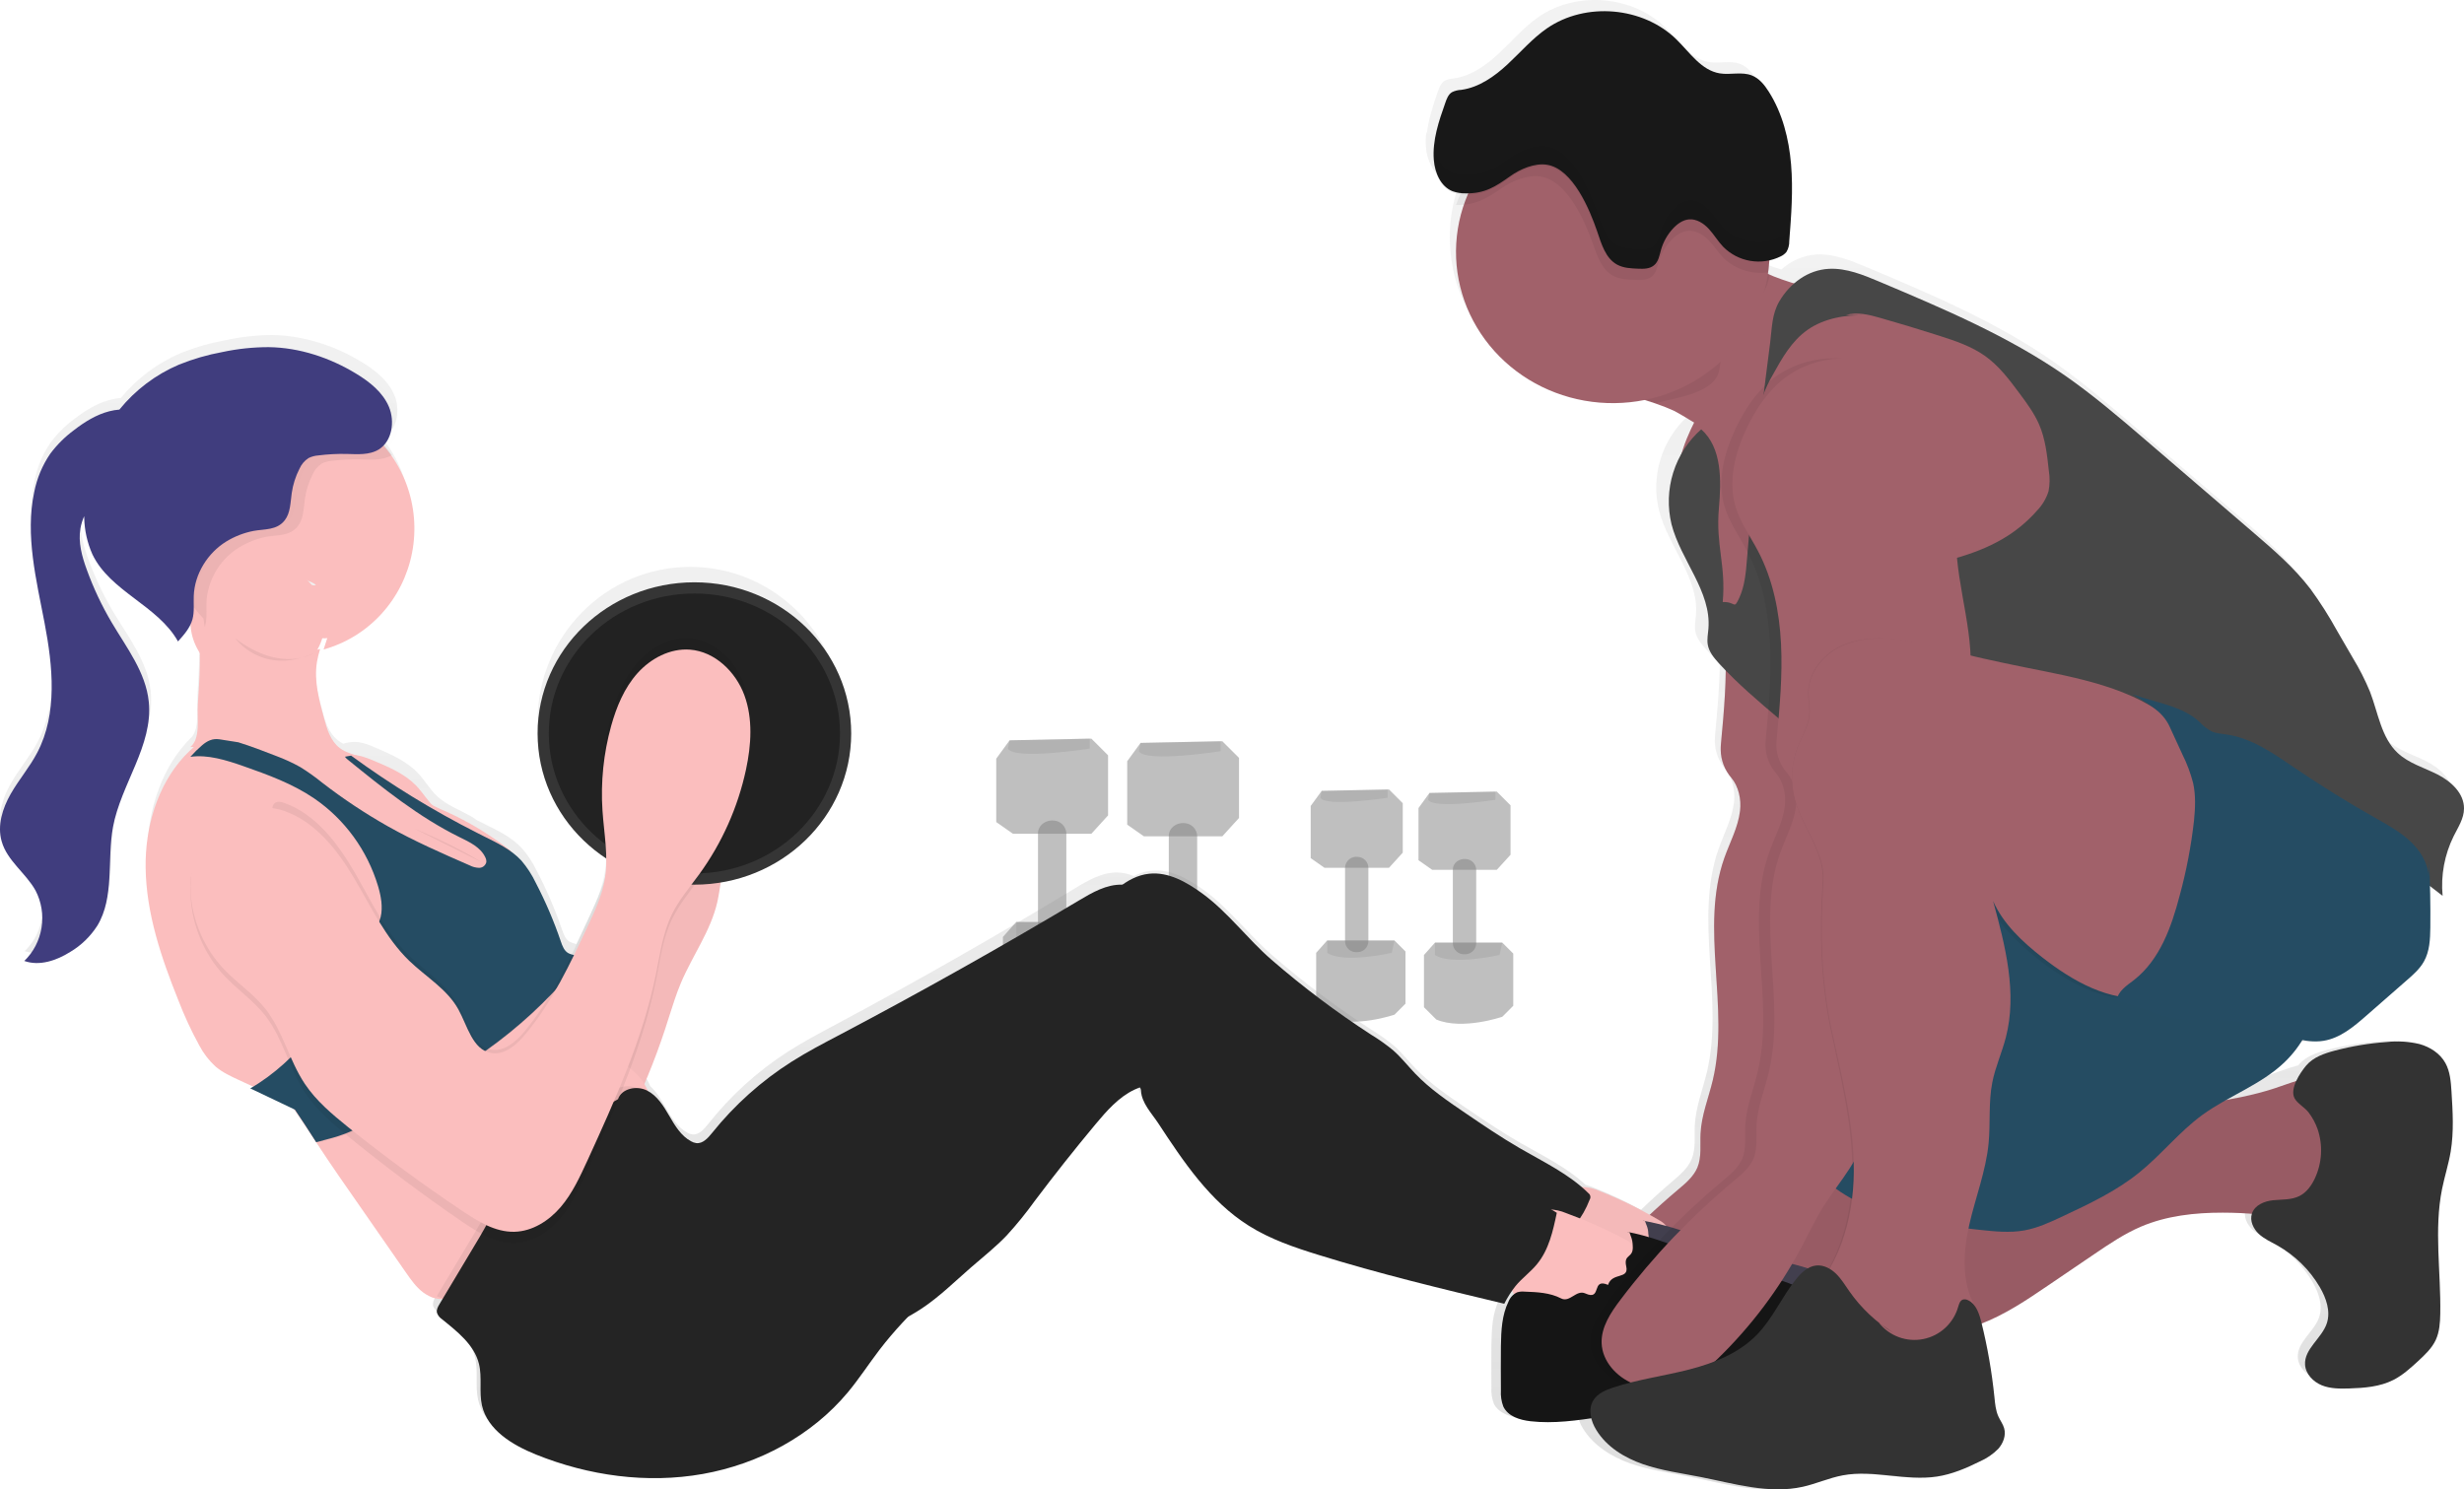 <svg width="220" height="133" viewBox="0 0 220 133" fill="none" xmlns="http://www.w3.org/2000/svg">
<g opacity="0.5">
<path opacity="0.5" d="M97.444 65.962L90.144 66.112L88.951 67.75V73.41L90.441 74.453H97.444L98.934 72.815V67.452L97.444 65.962Z" fill="black"/>
<path opacity="0.2" d="M97.292 66.856C97.292 66.856 90.588 67.898 89.992 66.856L90.143 66.112L97.292 65.955V66.856Z" fill="black"/>
<path opacity="0.5" d="M98.04 82.346L99.231 83.539V89.209L98.04 90.383C98.04 90.383 93.72 91.872 90.889 90.679L89.547 89.34V83.669L90.74 82.328L98.04 82.346Z" fill="black"/>
<path opacity="0.2" d="M97.741 83.687C97.741 83.687 92.527 84.878 90.74 83.687V82.346H98.04L97.741 83.687Z" fill="black"/>
<path opacity="0.5" d="M95.209 74.414V82.47C95.192 82.789 95.049 83.089 94.812 83.303C94.575 83.517 94.262 83.629 93.943 83.613C93.624 83.629 93.312 83.517 93.074 83.303C92.837 83.089 92.695 82.789 92.678 82.47V74.414C92.678 73.729 93.332 73.199 94.091 73.277C94.385 73.295 94.662 73.421 94.868 73.631C95.074 73.841 95.195 74.12 95.209 74.414Z" fill="black"/>
<path opacity="0.5" d="M109.136 66.193L101.836 66.342L100.643 67.98V73.639L102.133 74.682H109.136L110.626 73.044V67.681L109.136 66.193Z" fill="black"/>
<path opacity="0.2" d="M108.985 67.085C108.985 67.085 102.281 68.128 101.686 67.085L101.834 66.342L108.985 66.193V67.085Z" fill="black"/>
<path opacity="0.5" d="M109.726 82.574L110.917 83.767V89.438L109.726 90.618C109.726 90.618 105.404 92.108 102.574 90.915L101.232 89.575V83.916L102.426 82.574H109.726Z" fill="black"/>
<path opacity="0.2" d="M109.433 83.916C109.433 83.916 104.218 85.106 102.432 83.916V82.574H109.727L109.433 83.916Z" fill="black"/>
<path opacity="0.5" d="M106.89 74.642V82.699C106.873 83.018 106.73 83.317 106.493 83.531C106.256 83.745 105.944 83.857 105.625 83.842C105.306 83.857 104.993 83.746 104.755 83.532C104.518 83.317 104.375 83.018 104.357 82.699V74.642C104.357 73.957 105.012 73.427 105.773 73.506C106.067 73.524 106.344 73.65 106.55 73.86C106.756 74.07 106.877 74.348 106.89 74.642Z" fill="black"/>
<path opacity="0.5" d="M124.02 70.501L118.009 70.625L117.027 71.973V76.632L118.253 77.491H124.02L125.246 76.141V71.727L124.02 70.501Z" fill="black"/>
<path opacity="0.2" d="M123.895 71.238C123.895 71.238 118.378 72.095 117.887 71.238L118.009 70.625L123.899 70.501L123.895 71.238Z" fill="black"/>
<path opacity="0.5" d="M124.508 83.987L125.49 84.969V89.627L124.508 90.609C124.508 90.609 120.952 91.835 118.618 90.853L117.514 89.75V85.091L118.495 83.987H124.508Z" fill="black"/>
<path opacity="0.2" d="M124.264 85.091C124.264 85.091 119.97 86.072 118.5 85.091V83.987H124.508L124.264 85.091Z" fill="black"/>
<path opacity="0.5" d="M122.177 77.458V84.09C122.163 84.353 122.045 84.599 121.85 84.776C121.655 84.952 121.397 85.043 121.134 85.03C120.872 85.043 120.615 84.952 120.42 84.775C120.224 84.599 120.107 84.353 120.094 84.09V77.458C120.102 77.317 120.14 77.18 120.204 77.055C120.269 76.931 120.358 76.821 120.468 76.732C120.577 76.644 120.704 76.58 120.84 76.544C120.976 76.508 121.118 76.5 121.257 76.522C121.498 76.537 121.726 76.641 121.896 76.813C122.066 76.986 122.166 77.216 122.177 77.458Z" fill="black"/>
<path opacity="0.5" d="M133.642 70.689L127.632 70.812L126.652 72.159V76.82L127.878 77.677H133.642L134.869 76.33V71.915L133.642 70.689Z" fill="black"/>
<path opacity="0.2" d="M133.52 71.424C133.52 71.424 128.001 72.284 127.51 71.424L127.632 70.812L133.522 70.689L133.52 71.424Z" fill="black"/>
<path opacity="0.5" d="M134.133 84.178L135.112 85.157V89.816L134.133 90.797C134.133 90.797 130.575 92.023 128.242 91.044L127.141 89.947V85.281L128.122 84.178H134.133Z" fill="black"/>
<path opacity="0.2" d="M133.887 85.281C133.887 85.281 129.596 86.261 128.123 85.281V84.178H134.134L133.887 85.281Z" fill="black"/>
<path opacity="0.5" d="M131.804 77.645V84.275C131.79 84.538 131.673 84.785 131.477 84.961C131.282 85.137 131.024 85.228 130.762 85.216C130.499 85.228 130.241 85.137 130.046 84.961C129.851 84.785 129.733 84.538 129.719 84.275V77.645C129.719 77.082 130.264 76.646 130.884 76.712C131.125 76.726 131.353 76.829 131.523 77.002C131.693 77.174 131.794 77.403 131.804 77.645Z" fill="black"/>
</g>
<path d="M217.483 94.847C217.013 94 216.134 93.442 215.21 93.185C214.274 92.961 213.307 92.901 212.35 93.007C210.805 93.116 209.274 93.368 207.775 93.758C206.846 94.002 205.882 94.329 205.255 95.064C205.238 95.086 205.218 95.112 205.198 95.134C204.239 95.385 203.286 95.77 202.357 96.083C201.424 96.391 200.476 96.648 199.515 96.852C200.772 96.14 201.996 95.387 203.032 94.381C203.522 93.907 203.961 93.385 204.344 92.822C205.054 93.024 205.799 93.074 206.529 92.968C208.009 92.715 209.205 91.661 210.318 90.634L213.896 87.355C214.466 86.832 215.046 86.296 215.426 85.613C215.94 84.661 215.985 83.529 215.999 82.442C216.016 80.949 215.999 79.455 215.955 77.964L217.087 78.835C216.915 76.995 217.259 75.144 218.08 73.487C218.473 72.697 218.989 71.911 219 71.025C219.017 69.657 217.837 68.582 216.628 67.976C215.419 67.371 214.06 66.984 213.07 66.054C211.596 64.671 211.321 62.466 210.593 60.571C210.161 59.534 209.65 58.532 209.063 57.573L207.646 55.113C206.934 53.816 206.14 52.566 205.268 51.37C203.795 49.434 201.939 47.838 200.096 46.26L190.514 38.036C188.183 36.035 185.844 34.032 183.324 32.281C178.211 28.73 172.443 26.292 166.712 23.877C165.269 23.267 163.767 22.649 162.206 22.723C161.031 22.799 159.917 23.274 159.05 24.069C158.229 23.82 157.425 23.516 156.646 23.158L156.584 23.13C156.602 23.002 156.622 22.875 156.635 22.747C156.654 22.577 156.665 22.407 156.678 22.235C157.11 22.169 157.528 22.033 157.916 21.832C158.112 21.74 158.286 21.605 158.425 21.438C158.601 21.148 158.691 20.813 158.685 20.474C158.86 18.198 159.035 15.901 158.847 13.637C158.659 11.373 158.088 9.08 156.879 7.155C156.506 6.559 156.038 5.977 155.389 5.718C154.514 5.37 153.502 5.694 152.569 5.537C150.954 5.265 149.946 3.691 148.776 2.531C145.819 -0.407 140.761 -0.849 137.347 1.529C136.052 2.433 135.016 3.658 133.862 4.738C132.708 5.818 131.355 6.796 129.797 7.007C129.509 7.019 129.228 7.093 128.972 7.225C128.653 7.425 128.509 7.811 128.387 8.168C127.949 9.4 127.53 10.665 127.396 11.954C127.381 11.876 127.368 11.797 127.355 11.719C127.295 12.196 127.283 12.678 127.318 13.158C127.361 13.77 127.539 14.364 127.838 14.9C128.087 15.409 128.511 15.813 129.034 16.036C129.403 16.167 129.794 16.229 130.186 16.221H130.358C130.295 16.389 130.234 16.557 130.177 16.727C129.69 18.166 129.443 19.674 129.445 21.192C129.445 28.813 135.55 34.988 143.087 34.988C143.994 34.983 144.898 34.889 145.786 34.705C146.081 34.798 146.376 34.894 146.661 34.996C147.242 35.188 147.813 35.412 148.37 35.667C148.606 35.778 149.561 36.333 150.715 37.05L150.637 37.213C149.511 38.261 148.685 39.588 148.243 41.058C147.802 42.528 147.761 44.089 148.125 45.581C148.96 48.818 151.699 51.594 151.424 54.928C151.384 55.402 151.284 55.884 151.365 56.354C151.476 57.007 151.92 57.538 152.363 58.022C152.748 58.444 153.148 58.853 153.555 59.254C153.522 61.381 153.336 63.506 153.135 65.627C153.118 65.812 153.113 65.999 153.111 66.189C153.123 67.106 153.457 67.989 154.055 68.686C154.689 69.455 154.943 70.607 154.823 71.634C154.65 73.106 153.922 74.441 153.435 75.837C151.236 82.114 153.937 89.192 152.416 95.674C152.042 97.27 151.413 98.823 151.323 100.464C151.273 101.49 151.434 102.565 151.039 103.512C150.696 104.335 149.981 104.93 149.305 105.507C148.351 106.321 147.421 107.163 146.516 108.033C145.149 107.288 143.737 106.626 142.289 106.051C142.053 105.956 141.812 105.874 141.567 105.803C139.858 104.209 137.703 103.19 135.679 102.019C134 101.05 132.4 99.961 130.791 98.873C129.261 97.827 127.698 96.774 126.404 95.43C125.748 94.751 125.165 94.002 124.459 93.381C123.838 92.867 123.181 92.398 122.491 91.979C119.39 89.978 116.433 87.763 113.643 85.349C111.516 83.512 109.776 81.145 107.503 79.497C106.11 78.486 104.491 77.565 102.786 77.755C102.243 77.818 101.716 77.98 101.232 78.232C100.78 78.041 100.297 77.933 99.806 77.914C98.421 77.87 97.148 78.619 95.959 79.34C88.964 83.574 81.86 87.62 74.647 91.476C73.191 92.256 71.727 93.029 70.336 93.921C67.624 95.669 65.22 97.852 63.224 100.381C62.856 100.845 62.393 101.372 61.809 101.302C61.65 101.278 61.496 101.223 61.357 101.141C60.458 100.656 59.908 99.717 59.389 98.827C59.014 98.174 58.607 97.492 58.056 96.996C57.938 96.687 57.781 96.394 57.588 96.125C58.364 94.218 59.033 92.264 59.654 90.298C59.977 89.266 60.29 88.228 60.703 87.226C61.722 84.748 63.346 82.504 63.921 79.882C64.059 79.248 64.139 78.597 64.246 77.957C70.531 76.725 75.274 71.133 75.274 64.419C75.274 56.798 69.167 50.623 61.632 50.623C54.097 50.623 47.992 56.798 47.992 64.419C47.986 66.738 48.565 69.022 49.676 71.06C50.788 73.099 52.396 74.826 54.353 76.083C54.353 76.109 54.353 76.135 54.353 76.159C54.34 76.597 54.297 77.033 54.224 77.465C53.973 78.924 53.35 80.296 52.723 81.626C52.307 82.516 51.892 83.411 51.461 84.3C51.255 84.258 51.054 84.191 50.865 84.099C50.495 83.895 50.334 83.446 50.194 83.05C49.575 81.234 48.817 79.468 47.927 77.768C47.58 77.045 47.139 76.371 46.615 75.763C45.693 74.757 44.429 74.16 43.208 73.557C42.989 73.452 42.786 73.339 42.576 73.239C42.394 73.105 42.205 72.982 42.008 72.871C40.991 72.298 39.863 71.887 39.015 71.086C38.379 70.485 37.942 69.703 37.347 69.065C36.357 68.005 34.991 67.399 33.664 66.822C32.973 66.522 32.248 66.215 31.493 66.256C31.387 66.261 31.281 66.273 31.177 66.291C30.995 66.322 30.816 66.363 30.639 66.413C30.467 66.322 30.304 66.214 30.154 66.091C29.343 65.468 29.028 64.399 28.763 63.404C28.326 61.74 27.865 60.018 28.136 58.316C28.183 58.022 28.247 57.731 28.328 57.445C28.396 57.334 28.462 57.227 28.521 57.107C30.261 56.586 31.851 55.658 33.158 54.401C34.466 53.144 35.453 51.594 36.037 49.88C36.621 48.166 36.785 46.337 36.516 44.547C36.247 42.757 35.553 41.057 34.49 39.589C34.379 39.436 34.272 39.288 34.147 39.14L34.278 39.068C35.487 38.332 35.762 36.573 35.203 35.262C34.643 33.951 33.454 33.026 32.25 32.299C32.075 32.192 31.898 32.092 31.719 31.992L31.566 31.909C31.43 31.835 31.297 31.763 31.161 31.691L31.002 31.611C30.842 31.53 30.683 31.454 30.523 31.38L30.451 31.345C30.252 31.256 30.053 31.169 29.852 31.086C29.657 31.006 29.463 30.931 29.266 30.868L29.185 30.838C28.999 30.77 28.811 30.707 28.623 30.646L28.582 30.633C27.207 30.188 25.774 29.947 24.328 29.919C22.913 29.927 21.503 30.083 20.12 30.383C18.774 30.626 17.456 31.003 16.186 31.509C14.086 32.395 12.235 33.777 10.793 35.536C10.489 35.559 10.188 35.609 9.893 35.685C8.71 35.983 7.646 36.64 6.673 37.385C5.858 37.982 5.136 38.695 4.531 39.501C3.817 40.535 3.326 41.704 3.086 42.935C2.257 46.795 3.276 50.773 4.026 54.653C4.775 58.533 5.208 62.762 3.37 66.243C2.677 67.55 1.693 68.684 0.966 69.966C0.238 71.249 -0.267 72.797 0.152 74.219C0.662 75.945 2.338 77.032 3.213 78.6C4.236 80.426 3.954 82.88 2.616 84.478C2.557 84.548 2.498 84.618 2.434 84.696C2.371 84.774 2.281 84.857 2.198 84.931C3.578 85.415 5.114 84.894 6.351 84.119C7.341 83.537 8.18 82.732 8.802 81.77C10.365 79.213 9.663 75.908 10.214 72.954C10.938 69.085 13.858 65.634 13.456 61.717C13.184 59.089 11.462 56.892 10.109 54.632C9.21 53.115 8.456 51.517 7.858 49.859C7.834 49.789 7.809 49.717 7.783 49.641C7.388 48.52 7.084 47.331 7.287 46.157C7.356 45.777 7.471 45.407 7.628 45.054C7.628 45.095 7.628 45.139 7.628 45.18C7.655 46.315 7.908 47.433 8.373 48.47C9.74 51.3 13.027 52.607 15.115 54.902C15.202 54.997 15.285 55.095 15.368 55.196C15.392 55.222 15.414 55.25 15.436 55.278L15.613 55.496L15.687 55.598C15.742 55.675 15.797 55.751 15.847 55.829L15.915 55.927C15.985 56.038 16.055 56.145 16.12 56.265C16.651 55.679 17.2 55.063 17.414 54.305C17.434 54.24 17.447 54.172 17.46 54.105C17.478 54.122 17.493 54.142 17.51 54.161C17.552 54.394 17.585 54.627 17.615 54.862C17.615 55.198 17.651 55.533 17.722 55.862C17.889 57.952 17.755 60.099 17.615 62.196C17.541 63.317 17.834 64.983 17.117 65.819L17.095 65.843C17.053 65.891 17.007 65.936 16.957 65.978C16.835 66.104 16.71 66.228 16.595 66.359C14.19 69.058 13.097 72.891 13.154 76.562C13.211 80.74 14.551 84.787 16.07 88.674C16.601 90.093 17.226 91.475 17.941 92.811C18.31 93.532 18.799 94.186 19.386 94.746C20 95.289 20.748 95.646 21.484 95.994C21.668 96.081 21.854 96.166 22.037 96.255L22.507 96.473L26.086 98.167C26.741 99.127 27.375 100.114 28.016 101.102C28.108 101.241 28.197 101.385 28.291 101.525C28.991 102.613 29.694 103.702 30.411 104.76L36.442 113.657C36.879 114.31 37.336 114.963 37.95 115.446C38.125 115.583 38.314 115.701 38.514 115.797C38.616 115.846 38.72 115.889 38.827 115.925C38.695 116.123 38.638 116.362 38.667 116.598C38.748 116.829 38.901 117.029 39.105 117.166C40.469 118.29 41.983 119.474 42.412 121.201C42.716 122.431 42.412 123.748 42.685 124.985C43.186 127.215 45.4 128.567 47.494 129.425C52.187 131.345 57.4 132.083 62.386 131.191C67.372 130.298 72.109 127.722 75.338 123.788C76.33 122.573 77.176 121.247 78.118 119.993C78.774 119.109 79.495 118.266 80.241 117.454C81.045 117.087 81.82 116.661 82.56 116.178C84.136 115.135 85.493 113.796 86.931 112.555C88.005 111.623 89.128 110.743 90.114 109.724C90.999 108.758 91.826 107.74 92.591 106.676C94.34 104.368 96.146 102.106 98.01 99.889C99.006 98.703 100.062 97.494 101.454 96.841L101.518 96.815C101.684 97.79 102.46 98.618 103.004 99.46C105.256 102.944 107.612 106.53 111.092 108.751C112.998 109.966 115.153 110.711 117.304 111.39C122.769 113.11 128.321 114.46 133.878 115.812C134.061 115.464 134.24 115.142 134.441 114.828C134.528 114.919 134.608 115.015 134.682 115.115C134.706 115.15 134.726 115.187 134.75 115.222C134.71 115.23 134.67 115.241 134.632 115.255C134.275 115.42 133.994 115.714 133.847 116.078C133.248 117.273 133.191 118.66 133.163 119.997C133.143 121.303 133.163 122.61 133.163 123.916C133.131 124.404 133.205 124.893 133.381 125.349C133.805 126.22 134.883 126.544 135.847 126.655C137.521 126.84 139.209 126.683 140.875 126.459C140.971 126.851 141.128 127.225 141.34 127.567C142.276 129.092 143.891 130.098 145.572 130.688C147.253 131.278 149.034 131.513 150.781 131.859C153.883 132.473 157.057 133.455 160.141 132.763C161.371 132.486 162.545 131.95 163.776 131.715C166.594 131.184 169.514 132.26 172.351 131.828C173.722 131.611 175.018 131.066 176.259 130.442C176.885 130.168 177.453 129.778 177.932 129.292C178.386 128.782 178.66 128.06 178.472 127.4C178.364 127.021 178.12 126.699 177.956 126.342C177.736 125.77 177.611 125.167 177.586 124.556C177.358 122.244 176.965 119.95 176.41 117.693C176.395 117.63 176.377 117.565 176.36 117.5C178.504 116.653 180.426 115.322 182.323 113.998L186.404 111.155C187.716 110.234 189.06 109.308 190.533 108.664C192.793 107.675 195.296 107.392 197.76 107.395C198.767 107.395 199.777 107.445 200.781 107.536C200.653 107.675 200.556 107.84 200.499 108.019C200.297 108.642 200.617 109.326 201.091 109.781C201.565 110.236 202.184 110.493 202.741 110.809C204.281 111.672 205.564 112.928 206.457 114.447C207.017 115.403 207.423 116.563 207.069 117.615C206.632 118.934 205.074 119.845 205.163 121.234C205.216 122.052 205.878 122.729 206.632 123.032C207.386 123.335 208.223 123.33 209.037 123.306C210.368 123.265 211.738 123.163 212.93 122.56C213.732 122.152 214.412 121.538 215.078 120.931C215.686 120.376 216.307 119.799 216.652 119.05C216.976 118.344 217.026 117.545 217.041 116.77C217.107 113.121 216.475 109.422 217.203 105.847C217.422 104.758 217.771 103.693 217.957 102.596C218.25 100.854 218.139 99.095 218.027 97.344C217.972 96.482 217.907 95.594 217.483 94.847Z" fill="url(#paint0_linear_121_2)"/>
<path opacity="0.06" d="M171 44.038C170.137 44.62 169.836 45.745 169.726 46.782C169.258 51.192 171.077 55.558 170.956 59.99C170.859 63.517 169.546 66.88 168.25 70.161C166.04 75.757 164.889 81.835 164.443 87.836C163.997 93.837 163.344 100.085 160.124 105.161C159.392 106.31 158.54 107.378 157.824 108.534C157.072 109.742 156.477 111.039 155.814 112.296C153.859 116.008 151.339 119.393 148.345 122.33C147.466 123.187 146.535 124.018 145.414 124.512C144.692 124.826 143.915 124.991 143.128 125C142.341 125.008 141.56 124.859 140.832 124.561C139.329 123.939 138.064 122.537 138.002 120.911C137.948 119.456 138.815 118.145 139.685 116.98C142.634 113.035 146.024 109.44 149.79 106.266C150.473 105.691 151.194 105.095 151.548 104.273C151.945 103.326 151.783 102.252 151.833 101.226C151.914 99.589 152.552 98.035 152.932 96.44C154.469 89.96 151.737 82.885 153.96 76.608C154.454 75.213 155.188 73.879 155.361 72.409C155.484 71.38 155.229 70.231 154.586 69.46C153.983 68.767 153.646 67.882 153.635 66.964C153.635 66.775 153.635 66.588 153.657 66.404C153.925 63.528 154.19 60.638 154.045 57.753C153.9 54.868 153.327 51.968 151.996 49.404C151.306 48.074 150.414 46.831 149.988 45.396C149.303 43.073 149.935 40.562 150.957 38.364C151.754 36.646 152.817 35.009 154.302 33.832C157.061 31.645 161.191 31.393 164.212 33.201C166.439 34.532 167.964 36.772 169.201 39.054C170.088 40.722 171.013 42.135 171 44.038Z" fill="black"/>
<path d="M163.96 26.899C163.548 28.02 163.137 29.14 162.729 30.26C162.459 30.995 162.19 31.737 161.911 32.472C160.622 35.861 159.18 39.195 156.925 42C157.262 41.581 154.089 39.47 151.75 38.03C150.609 37.323 149.664 36.778 149.432 36.669C148.881 36.419 148.316 36.198 147.741 36.008C146.85 35.705 145.948 35.443 145.056 35.117C142.994 34.367 144.435 33.24 145.318 32.029C148.208 28.063 148.755 22.644 152.036 19C153.239 21.301 155.142 23.154 157.466 24.287C157.511 24.311 157.559 24.333 157.606 24.352C159.554 25.269 161.707 25.665 163.722 26.432C163.831 26.474 163.958 26.532 163.995 26.649C164.008 26.734 163.996 26.821 163.96 26.899Z" fill="#A1616A"/>
<path d="M157.778 108.065C156.827 109.407 156.235 110.965 156.057 112.592C155.879 114.22 156.121 115.866 156.76 117.378C156.921 117.8 157.173 118.183 157.498 118.501C157.911 118.82 158.393 119.041 158.906 119.149C163.254 120.368 167.896 120.128 172.35 119.364C173.859 119.136 175.341 118.764 176.777 118.253C178.982 117.423 180.951 116.096 182.895 114.772L187.007 111.98C188.339 111.076 189.681 110.168 191.168 109.534C193.445 108.565 195.967 108.287 198.448 108.289C200.579 108.292 202.705 108.492 204.798 108.887C206.193 109.152 207.864 109.426 208.845 108.423C209.405 107.855 209.572 107.025 209.681 106.242C210.114 103.195 210.106 100.103 209.657 97.058C209.646 96.802 209.552 96.556 209.388 96.357C209.233 96.228 209.045 96.144 208.845 96.113C206.907 95.682 204.962 96.577 203.079 97.192C199.166 98.474 194.965 98.627 190.984 99.681C186.806 100.788 182.882 102.883 178.564 103.308C176.506 103.511 174.439 103.334 172.376 103.379C170.463 103.42 168.678 104.072 166.804 104.149C163.191 104.307 160.049 104.928 157.778 108.065Z" fill="#A1616A"/>
<path opacity="0.06" d="M157.778 108.065C156.827 109.407 156.235 110.965 156.057 112.592C155.879 114.22 156.121 115.866 156.76 117.378C156.921 117.8 157.173 118.183 157.498 118.501C157.911 118.82 158.393 119.041 158.906 119.149C163.254 120.368 167.896 120.128 172.35 119.364C173.859 119.136 175.341 118.764 176.777 118.253C178.982 117.423 180.951 116.096 182.895 114.772L187.007 111.98C188.339 111.076 189.681 110.168 191.168 109.534C193.445 108.565 195.967 108.287 198.448 108.289C200.579 108.292 202.705 108.492 204.798 108.887C206.193 109.152 207.864 109.426 208.845 108.423C209.405 107.855 209.572 107.025 209.681 106.242C210.114 103.195 210.106 100.103 209.657 97.058C209.646 96.802 209.552 96.556 209.388 96.357C209.233 96.228 209.045 96.144 208.845 96.113C206.907 95.682 204.962 96.577 203.079 97.192C199.166 98.474 194.965 98.627 190.984 99.681C186.806 100.788 182.882 102.883 178.564 103.308C176.506 103.511 174.439 103.334 172.376 103.379C170.463 103.42 168.678 104.072 166.804 104.149C163.191 104.307 160.049 104.928 157.778 108.065Z" fill="black"/>
<path d="M162.123 102.779C162.022 103.252 161.931 103.753 162.074 104.215C162.25 104.669 162.549 105.067 162.937 105.366C166.607 108.622 171.851 109.296 176.754 109.824C178.081 109.967 179.433 110.111 180.747 109.873C181.946 109.659 183.064 109.135 184.167 108.618C186.542 107.503 188.929 106.376 190.965 104.737C192.962 103.132 194.564 101.079 196.632 99.566C198.983 97.855 201.874 96.875 203.972 94.86C205.489 93.409 206.498 91.516 206.85 89.456C207.087 88.05 207.009 86.615 206.85 85.199C206.679 83.571 206.405 81.915 205.623 80.473C204.719 78.805 203.199 77.544 201.595 76.509C198.201 74.323 194.205 72.966 190.153 73.001C184.54 73.05 179.359 76.287 175.331 79.921C171.07 83.771 167.621 88.419 165.185 93.598C163.809 96.531 162.781 99.612 162.123 102.779Z" fill="#254C63"/>
<path opacity="0.06" d="M162.123 102.779C162.022 103.252 161.931 103.753 162.074 104.215C162.25 104.669 162.549 105.067 162.937 105.366C166.607 108.622 171.851 109.296 176.754 109.824C178.081 109.967 179.433 110.111 180.747 109.873C181.946 109.659 183.064 109.135 184.167 108.618C186.542 107.503 188.929 106.376 190.965 104.737C192.962 103.132 194.564 101.079 196.632 99.566C198.983 97.855 201.874 96.875 203.972 94.86C205.489 93.409 206.498 91.516 206.85 89.456C207.087 88.05 207.009 86.615 206.85 85.199C206.679 83.571 206.405 81.915 205.623 80.473C204.719 78.805 203.199 77.544 201.595 76.509C198.201 74.323 194.205 72.966 190.153 73.001C184.54 73.05 179.359 76.287 175.331 79.921C171.07 83.771 167.621 88.419 165.185 93.598C163.809 96.531 162.781 99.612 162.123 102.779Z" fill="#254C63"/>
<path d="M171 44.038C170.137 44.62 169.836 45.745 169.726 46.782C169.258 51.192 171.077 55.558 170.956 59.99C170.859 63.517 169.546 66.88 168.25 70.161C166.04 75.757 164.889 81.835 164.443 87.836C163.997 93.837 163.344 100.085 160.124 105.161C159.392 106.31 158.54 107.378 157.824 108.534C157.072 109.742 156.477 111.039 155.814 112.296C153.859 116.008 151.339 119.393 148.345 122.33C147.466 123.187 146.535 124.018 145.414 124.512C144.692 124.826 143.915 124.991 143.128 125C142.341 125.008 141.56 124.859 140.832 124.561C139.329 123.939 138.064 122.537 138.002 120.911C137.948 119.456 138.815 118.145 139.685 116.98C142.634 113.035 146.024 109.44 149.79 106.266C150.473 105.691 151.194 105.095 151.548 104.273C151.945 103.326 151.783 102.252 151.833 101.226C151.914 99.589 152.552 98.035 152.932 96.44C154.469 89.96 151.737 82.885 153.96 76.608C154.454 75.213 155.188 73.879 155.361 72.409C155.484 71.38 155.229 70.231 154.586 69.46C153.983 68.767 153.646 67.882 153.635 66.964C153.635 66.775 153.635 66.588 153.657 66.404C153.925 63.528 154.19 60.638 154.045 57.753C153.9 54.868 153.327 51.968 151.996 49.404C151.306 48.074 150.414 46.831 149.988 45.396C149.303 43.073 149.935 40.562 150.957 38.364C151.754 36.646 152.817 35.009 154.302 33.832C157.061 31.645 161.191 31.393 164.212 33.201C166.439 34.532 167.964 36.772 169.201 39.054C170.088 40.722 171.013 42.135 171 44.038Z" fill="#A1616A"/>
<path d="M159 59C163.418 59 167 53.18 167 46C167 38.82 163.418 33 159 33C154.582 33 151 38.82 151 46C151 53.18 154.582 59 159 59Z" fill="#A1616A"/>
<path d="M137.85 113.696C138.095 114.052 138.261 114.46 138.337 114.89C138.413 115.319 138.396 115.761 138.288 116.184C139.071 116.763 140.022 117.049 140.983 116.993C141.938 116.94 142.876 116.717 143.757 116.335C144.524 116.047 145.25 115.654 145.915 115.168C147.06 114.295 147.889 113.047 148.547 111.753C148.917 111.039 149.233 110.114 148.766 109.471C148.582 109.254 148.359 109.075 148.108 108.947C146.419 107.953 144.659 107.09 142.845 106.366C142.347 106.13 141.806 106.005 141.258 106C140.584 106.038 139.973 106.418 139.437 106.844C138.235 107.808 137.265 109.046 136.604 110.462C136.398 110.914 135.775 111.988 136.085 112.454C136.225 112.669 136.742 112.744 136.962 112.88C137.31 113.084 137.613 113.362 137.85 113.696Z" fill="#FBBEBE"/>
<path opacity="0.03" d="M137.85 113.696C138.095 114.052 138.261 114.46 138.337 114.89C138.413 115.319 138.396 115.761 138.288 116.184C139.071 116.763 140.022 117.049 140.983 116.993C141.938 116.94 142.876 116.717 143.757 116.335C144.524 116.047 145.25 115.654 145.915 115.168C147.06 114.295 147.889 113.047 148.547 111.753C148.917 111.039 149.233 110.114 148.766 109.471C148.582 109.254 148.359 109.075 148.108 108.947C146.419 107.953 144.659 107.09 142.845 106.366C142.347 106.13 141.806 106.005 141.258 106C140.584 106.038 139.973 106.418 139.437 106.844C138.235 107.808 137.265 109.046 136.604 110.462C136.398 110.914 135.775 111.988 136.085 112.454C136.225 112.669 136.742 112.744 136.962 112.88C137.31 113.084 137.613 113.362 137.85 113.696Z" fill="black"/>
<path d="M146.679 109.004C150.421 109.66 153.862 111.37 157.539 112.291C159.027 112.663 160.56 112.918 161.982 113.466C163.403 114.014 164.743 114.95 165.356 116.283C165.615 116.924 165.787 117.592 165.867 118.273C166.026 119.237 166.156 120.313 165.551 121.103C164.912 121.939 163.704 122.123 162.623 122.247C158.735 122.683 154.848 123.122 150.947 123.432C150.157 123.477 149.371 123.566 148.592 123.697C147.951 123.818 147.325 124.002 146.688 124.144C145.864 124.326 145.025 124.441 144.19 124.562C142.051 124.853 139.889 125.143 137.741 124.922C136.762 124.819 135.665 124.521 135.234 123.685C135.055 123.251 134.979 122.786 135.013 122.322C135.002 121.08 134.991 119.841 135.013 118.601C135.033 117.329 135.099 116.008 135.709 114.873C135.861 114.525 136.146 114.245 136.508 114.089C136.73 114.029 136.963 114.009 137.193 114.03C138.343 114.068 139.533 114.114 140.561 114.599C141.377 114.981 142.04 115.619 142.872 115.966C144.446 116.626 146.346 116.152 147.94 116.773C148.311 115.69 148.227 114.595 147.951 113.485C147.675 112.375 147.288 111.286 147.17 110.153C147.166 109.904 147.115 109.658 147.02 109.426C146.901 109.194 146.94 108.968 146.679 109.004Z" fill="#464353"/>
<path opacity="0.06" d="M146.679 109.004C150.421 109.66 153.862 111.37 157.539 112.291C159.027 112.663 160.56 112.918 161.982 113.466C163.403 114.014 164.743 114.95 165.356 116.283C165.615 116.924 165.787 117.592 165.867 118.273C166.026 119.237 166.156 120.313 165.551 121.103C164.912 121.939 163.704 122.123 162.623 122.247C158.735 122.683 154.848 123.122 150.947 123.432C150.157 123.477 149.371 123.566 148.592 123.697C147.951 123.818 147.325 124.002 146.688 124.144C145.864 124.326 145.025 124.441 144.19 124.562C142.051 124.853 139.889 125.143 137.741 124.922C136.762 124.819 135.665 124.521 135.234 123.685C135.055 123.251 134.979 122.786 135.013 122.322C135.002 121.08 134.991 119.841 135.013 118.601C135.033 117.329 135.099 116.008 135.709 114.873C135.861 114.525 136.146 114.245 136.508 114.089C136.73 114.029 136.963 114.009 137.193 114.03C138.343 114.068 139.533 114.114 140.561 114.599C141.377 114.981 142.04 115.619 142.872 115.966C144.446 116.626 146.346 116.152 147.94 116.773C148.311 115.69 148.227 114.595 147.951 113.485C147.675 112.375 147.288 111.286 147.17 110.153C147.166 109.904 147.115 109.658 147.02 109.426C146.901 109.194 146.94 108.968 146.679 109.004Z" fill="black"/>
<path d="M23.174 71.404C22.425 71.17 21.701 71.824 21.282 72.487C19.536 75.191 19.679 78.802 21.075 81.697C21.407 82.431 21.865 83.103 22.429 83.684C23.185 84.418 24.159 84.888 25.067 85.417C27.587 86.884 29.746 88.882 31.39 91.268C32.465 92.83 33.311 94.549 34.531 96.002C37.534 99.582 42.47 101.203 45.383 104.844C46.08 105.71 46.669 106.716 47.599 107.346C48.152 107.721 48.796 107.943 49.465 107.991C50.134 108.038 50.804 107.908 51.405 107.615C52.006 107.321 52.517 106.875 52.885 106.322C53.253 105.769 53.464 105.129 53.497 104.469C54.629 102.828 55.555 101.017 56.437 99.231C57.741 96.506 58.843 93.691 59.734 90.808C60.062 89.79 60.378 88.765 60.796 87.775C61.827 85.33 63.469 83.118 64.05 80.535C64.283 79.499 64.34 78.422 64.678 77.417C64.981 76.514 65.5 75.697 66.191 75.033C68.477 72.842 69.708 69.65 71.526 67.072C72.265 66.03 73.032 64.99 73.52 63.811C74.008 62.632 74.195 61.282 73.74 60.09C73.285 58.898 72.096 57.936 70.808 58.003C70.231 58.062 69.672 58.232 69.161 58.502C67.385 59.332 65.757 60.438 64.338 61.778C63.717 62.367 63.13 62.989 62.579 63.642C59.892 66.805 57.791 70.645 57.606 74.767C57.544 76.18 57.659 77.746 56.749 78.841C54.238 81.863 53.431 86.019 51.29 89.309C50.298 90.826 49.162 92.397 47.467 93.088C47.217 93.207 46.94 93.26 46.662 93.244C45.985 93.168 45.596 92.466 45.31 91.855C44.193 89.472 42.901 87.172 41.443 84.975C40.867 84.108 40.232 83.22 39.311 82.711C38.682 82.366 37.952 82.212 37.361 81.809C36.536 81.248 36.105 80.292 35.677 79.397C34.287 76.507 32.528 73.804 30.442 71.354C29.488 70.234 28.231 69.076 26.758 69.243C25.355 69.406 24.498 70.86 23.174 71.404Z" fill="#FBBEBE"/>
<path opacity="0.03" d="M23.174 71.404C22.425 71.17 21.701 71.824 21.282 72.487C19.536 75.191 19.679 78.802 21.075 81.697C21.407 82.431 21.865 83.103 22.429 83.684C23.185 84.418 24.159 84.888 25.067 85.417C27.587 86.884 29.746 88.882 31.39 91.268C32.465 92.83 33.311 94.549 34.531 96.002C37.534 99.582 42.47 101.203 45.383 104.844C46.08 105.71 46.669 106.716 47.599 107.346C48.152 107.721 48.796 107.943 49.465 107.991C50.134 108.038 50.804 107.908 51.405 107.615C52.006 107.321 52.517 106.875 52.885 106.322C53.253 105.769 53.464 105.129 53.497 104.469C54.629 102.828 55.555 101.017 56.437 99.231C57.741 96.506 58.843 93.691 59.734 90.808C60.062 89.79 60.378 88.765 60.796 87.775C61.827 85.33 63.469 83.118 64.05 80.535C64.283 79.499 64.34 78.422 64.678 77.417C64.981 76.514 65.5 75.697 66.191 75.033C68.477 72.842 69.708 69.65 71.526 67.072C72.265 66.03 73.032 64.99 73.52 63.811C74.008 62.632 74.195 61.282 73.74 60.09C73.285 58.898 72.096 57.936 70.808 58.003C70.231 58.062 69.672 58.232 69.161 58.502C67.385 59.332 65.757 60.438 64.338 61.778C63.717 62.367 63.13 62.989 62.579 63.642C59.892 66.805 57.791 70.645 57.606 74.767C57.544 76.18 57.659 77.746 56.749 78.841C54.238 81.863 53.431 86.019 51.29 89.309C50.298 90.826 49.162 92.397 47.467 93.088C47.217 93.207 46.94 93.26 46.662 93.244C45.985 93.168 45.596 92.466 45.31 91.855C44.193 89.472 42.901 87.172 41.443 84.975C40.867 84.108 40.232 83.22 39.311 82.711C38.682 82.366 37.952 82.212 37.361 81.809C36.536 81.248 36.105 80.292 35.677 79.397C34.287 76.507 32.528 73.804 30.442 71.354C29.488 70.234 28.231 69.076 26.758 69.243C25.355 69.406 24.498 70.86 23.174 71.404Z" fill="black"/>
<path d="M23 61C26.314 61 29 58.538 29 55.5C29 52.462 26.314 50 23 50C19.686 50 17 52.462 17 55.5C17 58.538 19.686 61 23 61Z" fill="#FBBEBE"/>
<path d="M29 57C30.105 57 31 55.881 31 54.5C31 53.119 30.105 52 29 52C27.895 52 27 53.119 27 54.5C27 55.881 27.895 57 29 57Z" fill="#FBBEBE"/>
<path d="M24 56C28.418 56 32 55.105 32 54C32 52.895 28.418 52 24 52C19.582 52 16 52.895 16 54C16 55.105 19.582 56 24 56Z" fill="#FBBEBE"/>
<path d="M17.703 53.173C17.892 53.784 18.041 54.407 18.148 55.037C17.495 54.362 16.93 53.606 16.465 52.785C16.34 52.644 16.239 52.482 16.167 52.306C15.473 50.662 15 48.998 15 47.198C15 45.11 15.573 43.063 16.655 41.29C17.738 39.516 19.285 38.086 21.124 37.16C22.963 36.235 25.019 35.851 27.061 36.052C29.102 36.254 31.048 37.032 32.678 38.299C34.308 39.567 35.557 41.273 36.285 43.225C37.012 45.177 37.189 47.298 36.795 49.347C36.401 51.396 35.453 53.292 34.056 54.821C32.659 56.35 30.87 57.451 28.891 58C29.228 56.897 29.688 55.82 29.748 54.675C29.784 54.294 29.73 53.909 29.59 53.553C29.402 53.174 29.124 52.849 28.782 52.606C27.557 51.654 25.981 51.237 24.439 51.264C22.895 51.329 21.378 51.699 19.973 52.354C19.53 52.548 18.999 52.809 18.474 52.988C18.224 53.076 17.965 53.138 17.703 53.173Z" fill="#FBBEBE"/>
<path d="M45.766 77.589C45.042 78.735 43.495 79.085 42.135 78.983C39.6 78.798 37.294 77.46 35.335 75.85C33.377 74.24 31.665 72.37 29.662 70.82C25.937 67.934 21.74 66.774 17 66.707C17.926 65.947 17.585 64.146 17.66 62.962C17.823 60.569 17.977 58.113 17.66 55.755C17.627 55.5 17.59 55.25 17.546 55C17.621 55.078 17.7 55.154 17.781 55.233C19.191 56.57 20.927 57.524 22.82 58.001C24.713 58.478 26.699 58.463 28.584 57.957C28.463 58.336 28.368 58.722 28.3 59.114C28.027 60.796 28.485 62.501 28.936 64.148C29.204 65.134 29.524 66.191 30.344 66.807C30.877 67.207 31.548 67.364 32.18 67.575C33.439 67.999 34.601 68.664 35.599 69.533C36.295 70.135 36.92 70.838 37.666 71.362C38.375 71.806 39.123 72.187 39.899 72.502C41.806 73.372 43.607 74.451 45.269 75.72C45.583 75.913 45.827 76.2 45.966 76.538C46.008 76.717 46.011 76.903 45.977 77.084C45.942 77.264 45.87 77.436 45.766 77.589Z" fill="#FBBEBE"/>
<path d="M57.975 98.651C57.825 99.627 56.918 100.39 56.278 101.148C54.538 103.221 52.774 105.301 50.827 107.198C48.744 109.227 46.457 111.034 44.172 112.842L41.208 115.183C40.843 115.513 40.414 115.768 39.947 115.932C39.401 116.067 38.824 115.999 38.324 115.742C38.126 115.648 37.937 115.534 37.762 115.401C37.148 114.93 36.697 114.288 36.257 113.656C34.252 110.767 32.244 107.878 30.235 104.988C29.519 103.956 28.816 102.896 28.117 101.836C28.024 101.699 27.935 101.559 27.842 101.422C27.204 100.458 26.568 99.495 25.915 98.563L22.343 96.912L21.874 96.698L21.321 96.443C20.585 96.102 19.839 95.755 19.227 95.228C18.641 94.685 18.153 94.047 17.784 93.341C17.069 92.037 16.445 90.687 15.914 89.3C14.395 85.516 13.058 81.571 13.002 77.497C12.952 73.914 14.024 70.187 16.437 67.557C16.766 67.195 17.121 66.856 17.498 66.542C17.962 66.159 18.442 65.934 19.038 66.017C19.635 66.101 20.201 66.187 20.774 66.283C22.354 66.551 23.921 66.88 25.476 67.268C26.878 67.621 28.33 68.024 29.747 67.744C29.975 67.699 30.2 67.634 30.426 67.576C30.61 67.529 30.793 67.484 30.981 67.454C31.086 67.437 31.192 67.425 31.298 67.42C32.051 67.382 32.774 67.679 33.468 67.973C34.794 68.534 36.159 69.125 37.157 70.157C37.752 70.778 38.188 71.541 38.821 72.126C39.668 72.907 40.796 73.308 41.811 73.867C42.008 73.974 42.197 74.094 42.378 74.224C42.778 74.521 43.142 74.862 43.463 75.242C44.778 76.773 45.559 78.84 47.011 80.363C48.172 81.579 49.182 82.929 50.018 84.383C50.155 84.625 50.287 84.869 50.417 85.117C50.634 85.531 50.836 85.95 51.023 86.374C51.07 86.484 51.118 86.589 51.161 86.702C51.435 87.344 51.673 87.999 51.875 88.666C52.368 90.283 52.696 92.029 53.789 93.326C54.553 94.228 55.612 94.826 56.504 95.603C57.078 96.083 57.53 96.69 57.823 97.374C57.984 97.78 58.036 98.219 57.975 98.651Z" fill="#FBBEBE"/>
<path opacity="0.06" d="M52 85.656C51.755 85.971 51.503 86.282 51.245 86.589C51.202 86.646 51.155 86.701 51.108 86.755C48.855 89.441 46.276 91.824 43.434 93.846C41.674 95.098 39.819 96.209 37.968 97.317L34.544 99.361C33.112 100.218 31.661 101.082 30.073 101.575C29.564 101.73 29.031 101.854 28.511 102C28.419 101.86 28.331 101.719 28.239 101.579C27.61 100.597 26.983 99.616 26.339 98.667L22.817 96.985C24.762 95.732 26.488 94.156 27.923 92.322C30.063 89.632 31.708 86.565 33.331 83.518C33.618 83.026 33.842 82.498 33.996 81.948C34.21 81.034 34.03 80.074 33.767 79.175C32.803 75.953 30.777 73.169 28.032 71.294C26.106 69.985 23.914 69.189 21.736 68.421C20.214 67.885 18.547 67.366 17 67.586C17.325 67.218 17.674 66.873 18.047 66.554C18.504 66.162 18.977 65.933 19.566 66.018C20.154 66.103 20.713 66.19 21.278 66.29C22.423 66.648 23.549 67.076 24.668 67.516C25.404 67.791 26.119 68.122 26.808 68.504C27.493 68.931 28.151 69.401 28.779 69.911C30.634 71.353 32.588 72.659 34.625 73.818C36.979 75.142 39.451 76.217 41.92 77.308C42.182 77.445 42.471 77.52 42.766 77.526C42.913 77.526 43.056 77.475 43.173 77.383C43.289 77.291 43.372 77.161 43.408 77.016C43.418 76.857 43.382 76.698 43.305 76.56C42.877 75.668 41.906 75.218 41.026 74.784C37.375 72.983 34.165 70.389 30.989 67.815C30.912 67.753 30.844 67.679 30.788 67.597L31.336 67.473C34.89 70.075 38.644 72.381 42.56 74.37C42.767 74.477 42.975 74.582 43.183 74.684C43.333 74.76 43.481 74.834 43.633 74.902C44.688 75.43 45.743 75.993 46.536 76.865C47.049 77.467 47.48 78.135 47.821 78.852C48.695 80.537 49.442 82.287 50.055 84.087C50.066 84.126 50.08 84.164 50.095 84.201C50.173 84.476 50.307 84.731 50.489 84.949C50.553 85.022 50.629 85.083 50.714 85.13C51.116 85.372 51.668 85.346 52 85.656Z" fill="black"/>
<path d="M31.349 67.479C34.904 70.077 38.658 72.379 42.577 74.364L43.2 74.68C44.398 75.276 45.647 75.869 46.556 76.857C47.068 77.46 47.5 78.127 47.841 78.844C48.716 80.525 49.463 82.273 50.073 84.071C50.21 84.469 50.371 84.907 50.735 85.112C51.099 85.317 51.677 85.302 52 85.611C51.709 85.981 51.413 86.347 51.107 86.7C48.855 89.383 46.275 91.763 43.431 93.782C41.671 95.033 39.815 96.141 37.964 97.248L34.538 99.288C33.106 100.142 31.655 101.005 30.067 101.497C29.469 101.682 28.838 101.821 28.232 102C27.603 101.02 26.976 100.04 26.331 99.092L22.345 97.193C24.486 95.96 26.353 94.207 27.911 92.258C30.052 89.575 31.698 86.512 33.321 83.47C33.608 82.978 33.832 82.451 33.986 81.902C34.2 80.989 34.02 80.029 33.757 79.131C32.793 75.924 30.772 73.153 28.035 71.284C26.109 69.977 23.916 69.184 21.737 68.416C20.215 67.882 18.548 67.362 17 67.584C17.325 67.216 17.675 66.871 18.047 66.551C18.505 66.161 18.978 65.933 19.567 66.018C20.155 66.103 20.714 66.19 21.279 66.288C22.424 66.647 23.55 67.074 24.67 67.514C25.407 67.788 26.122 68.118 26.811 68.501C27.496 68.926 28.155 69.395 28.782 69.905C30.642 71.342 32.599 72.641 34.639 73.795C36.994 75.119 39.466 76.202 41.937 77.28C42.199 77.417 42.488 77.492 42.782 77.498C42.93 77.498 43.074 77.448 43.19 77.356C43.306 77.263 43.389 77.134 43.425 76.988C43.434 76.83 43.398 76.673 43.322 76.535C42.894 75.644 41.922 75.194 41.042 74.762C37.39 72.963 34.179 70.371 31.002 67.793C30.924 67.731 30.857 67.658 30.801 67.575L31.349 67.479Z" fill="#254C63"/>
<path d="M75.5 65.5C75.5 72.663 69.473 78.5 62 78.5C54.527 78.5 48.5 72.663 48.5 65.5C48.5 58.337 54.527 52.5 62 52.5C69.473 52.5 75.5 58.337 75.5 65.5Z" fill="#222222" stroke="#353535"/>
<path d="M74.868 120C77.436 119.181 80.043 118.346 82.299 116.848C83.883 115.796 85.249 114.442 86.687 113.19C87.769 112.249 88.897 111.361 89.889 110.322C90.778 109.35 91.61 108.326 92.38 107.255C94.135 104.923 95.946 102.635 97.816 100.392C98.819 99.195 99.879 97.977 101.28 97.311C103.769 96.123 106.691 96.924 109.318 97.739C113.252 98.96 117.166 100.254 120.847 102.112C122.94 103.171 124.968 104.351 127.082 105.366C130.946 107.219 135.048 108.491 139.135 109.756C139.439 109.888 139.776 109.916 140.097 109.836C140.326 109.729 140.523 109.562 140.667 109.352C141.2 108.684 141.627 107.935 141.932 107.133C141.991 107.042 142.012 106.931 141.993 106.824C141.974 106.718 141.916 106.622 141.83 106.558C140.081 104.829 137.813 103.765 135.693 102.533C134.006 101.555 132.39 100.456 130.778 99.357C129.228 98.303 127.665 97.237 126.365 95.881C125.709 95.195 125.119 94.438 124.409 93.812C123.781 93.291 123.117 92.818 122.42 92.396C119.305 90.376 116.331 88.138 113.521 85.7C111.383 83.844 109.633 81.453 107.349 79.789C105.948 78.768 104.318 77.838 102.604 78.024C100.519 78.246 98.981 80.022 97.527 81.553C92.643 86.705 86.479 90.392 81.029 94.922C76.579 98.616 72.42 103.004 67 104.953C67.243 105.77 67.328 106.587 67.573 107.395C67.878 108.518 68.258 109.618 68.711 110.689C69.161 111.636 69.666 112.556 70.226 113.441L72.398 117.043C72.835 117.776 73.292 118.519 73.917 119.101C74.245 119.421 74.868 119.536 74.868 120Z" fill="#242424"/>
<path d="M134.84 114.991C135.085 115.315 135.251 115.685 135.327 116.076C135.403 116.467 135.386 116.868 135.279 117.252C136.058 117.78 137.007 118.042 137.968 117.994C138.924 117.945 139.864 117.743 140.749 117.398C141.515 117.135 142.24 116.779 142.907 116.337C144.054 115.544 144.881 114.409 145.549 113.231C145.92 112.583 146.236 111.742 145.758 111.158C145.575 110.959 145.351 110.797 145.1 110.681C143.413 109.778 141.658 108.994 139.847 108.335C139.349 108.12 138.808 108.006 138.259 108C137.584 108.035 136.972 108.382 136.437 108.769C135.235 109.646 134.266 110.772 133.606 112.059C133.399 112.47 132.777 113.449 133.084 113.872C133.224 114.067 133.741 114.135 133.961 114.257C134.305 114.441 134.605 114.691 134.84 114.991Z" fill="#FBBEBE"/>
<path d="M145.298 110.004C148.92 110.704 152.25 112.518 155.81 113.497C157.251 113.893 158.734 114.164 160.11 114.746C161.487 115.327 162.784 116.322 163.377 117.739C163.627 118.419 163.793 119.13 163.871 119.854C164.025 120.877 164.151 122.021 163.565 122.861C162.946 123.749 161.778 123.947 160.731 124.075C156.968 124.542 153.205 125.006 149.429 125.335C148.666 125.384 147.907 125.478 147.154 125.617C146.533 125.748 145.928 125.941 145.311 126.092C144.515 126.287 143.702 126.407 142.892 126.536C140.823 126.843 138.729 127.154 136.651 126.916C135.703 126.807 134.641 126.49 134.224 125.601C134.05 125.141 133.977 124.646 134.01 124.153C134.01 122.836 133.988 121.517 134.01 120.2C134.029 118.847 134.093 117.444 134.684 116.238C134.831 115.869 135.107 115.572 135.456 115.405C135.672 115.341 135.897 115.32 136.12 115.343C137.233 115.383 138.385 115.432 139.38 115.947C140.17 116.353 140.739 115.139 141.544 115.503C143.07 116.202 142.036 114.081 143.577 114.741C143.937 113.591 145.465 114.275 145.2 113.095C144.934 111.916 145.887 112.429 145.778 111.217C145.773 110.952 145.724 110.691 145.632 110.444C145.512 110.206 145.551 109.966 145.298 110.004Z" fill="#151515"/>
<path opacity="0.06" d="M35 40.638C34.164 41.136 33.128 41.044 32.154 41.022C31.302 41.004 30.45 41.048 29.605 41.156C29.3 41.178 29.003 41.258 28.728 41.394C28.37 41.63 28.087 41.968 27.913 42.365C27.568 43.042 27.336 43.774 27.226 44.529C27.105 45.377 27.118 46.304 26.601 46.976C25.896 47.891 24.797 47.75 23.8 47.93C22.932 48.101 22.099 48.426 21.341 48.891C20.594 49.352 19.952 49.973 19.461 50.711C18.969 51.449 18.639 52.287 18.493 53.167C18.465 53.367 18.445 53.566 18.437 53.766C18.415 54.334 18.471 54.914 18.398 55.471C18.38 55.61 18.353 55.748 18.316 55.883C18.307 55.923 18.294 55.962 18.279 56C18.247 55.742 18.21 55.489 18.167 55.236C17.511 54.554 16.941 53.789 16.474 52.96C16.348 52.817 16.247 52.653 16.174 52.475C15.476 50.814 15 49.133 15 47.313C15 44.927 15.738 42.602 17.108 40.67C18.479 38.738 20.412 37.299 22.631 36.559C24.849 35.818 27.24 35.814 29.462 36.547C31.683 37.279 33.621 38.711 34.998 40.638H35Z" fill="black"/>
<path d="M34.727 36.331C34.175 35.028 33.011 34.103 31.815 33.378C29.456 31.94 26.741 31.037 23.988 31C22.599 31 21.213 31.147 19.854 31.438C18.529 31.68 17.231 32.057 15.979 32.562C13.914 33.44 12.088 34.818 10.659 36.577C10.359 36.6 10.061 36.649 9.769 36.724C8.603 37.022 7.552 37.677 6.594 38.42C5.791 39.014 5.079 39.725 4.479 40.53C3.777 41.559 3.292 42.725 3.053 43.955C2.236 47.803 3.242 51.774 3.98 55.637C4.717 59.5 5.148 63.721 3.336 67.192C2.652 68.507 1.681 69.624 0.952 70.904C0.223 72.184 -0.262 73.724 0.152 75.144C0.645 76.871 2.305 77.967 3.171 79.52C3.702 80.537 3.891 81.703 3.71 82.84C3.529 83.977 2.988 85.022 2.17 85.814C3.532 86.296 5.048 85.776 6.274 85.005C7.247 84.427 8.074 83.624 8.691 82.663C10.232 80.112 9.548 76.818 10.085 73.871C10.799 70.014 13.681 66.574 13.284 62.669C13.016 60.039 11.318 57.859 9.982 55.604C9.09 54.1 8.342 52.513 7.745 50.864C7.316 49.688 6.969 48.423 7.181 47.187C7.251 46.81 7.364 46.442 7.518 46.092C7.518 46.133 7.518 46.175 7.518 46.217C7.542 47.352 7.792 48.47 8.251 49.504C9.846 52.834 14.094 54.062 15.893 57.281C16.419 56.696 16.965 56.082 17.18 55.319C17.369 54.64 17.272 53.917 17.3 53.211C17.375 51.239 18.548 49.381 20.191 48.364C20.944 47.901 21.773 47.578 22.637 47.411C23.628 47.229 24.721 47.367 25.425 46.458C25.939 45.8 25.927 44.867 26.049 44.025C26.157 43.273 26.389 42.545 26.733 41.871C26.905 41.476 27.186 41.14 27.543 40.907C27.817 40.771 28.114 40.691 28.418 40.67C29.259 40.563 30.106 40.519 30.953 40.537C31.933 40.561 32.981 40.651 33.822 40.136C35.005 39.399 35.278 37.646 34.727 36.331Z" fill="#403D7E"/>
<path opacity="0.06" d="M158 24.356C158 24.386 158 24.415 158 24.445C157.6 27.817 154.284 27.661 153.511 32.974C153.206 35.055 149.974 35.44 147.85 36C146.932 35.697 146.004 35.436 145.087 35.109C142.965 34.359 144.448 33.233 145.356 32.023C148.329 28.059 148.893 22.642 152.268 19C153.506 21.3 155.464 23.152 157.856 24.285C157.903 24.315 157.951 24.337 158 24.356Z" fill="black"/>
<path d="M158 22.499C158 23.008 157.97 23.516 157.911 24.022C157.5 27.514 155.693 30.713 152.874 32.941C150.056 35.169 146.447 36.249 142.816 35.952C139.184 35.654 135.816 34.003 133.427 31.349C131.038 28.695 129.817 25.247 130.022 21.738C130.228 18.23 131.844 14.937 134.528 12.559C137.212 10.181 140.751 8.906 144.394 9.005C148.038 9.104 151.497 10.569 154.038 13.089C156.578 15.609 158 18.985 158 22.499Z" fill="#A1616A"/>
<path d="M163.306 24.006C164.866 23.93 166.365 24.548 167.806 25.156C173.52 27.568 179.281 30.001 184.387 33.543C186.904 35.297 189.236 37.289 191.565 39.287L201.132 47.503C202.97 49.08 204.821 50.672 206.297 52.602C207.165 53.792 207.957 55.038 208.668 56.331L210.087 58.776C210.669 59.733 211.177 60.734 211.606 61.77C212.336 63.658 212.607 65.86 214.078 67.24C215.065 68.167 216.426 68.545 217.632 69.157C218.839 69.769 220.019 70.843 220 72.207C220 73.085 219.475 73.874 219.08 74.664C218.262 76.314 217.919 78.163 218.09 80L202.445 67.915C201.822 67.435 201.171 66.939 200.405 66.777C199.411 66.558 198.398 66.937 197.439 67.279C189.878 69.974 181.843 71.042 173.849 70.413C170.315 70.133 166.725 69.49 163.631 67.742C161.919 66.777 160.404 65.498 158.901 64.233C157.024 62.645 155.14 61.053 153.476 59.237C153.042 58.752 152.59 58.219 152.48 57.57C152.397 57.1 152.499 56.622 152.538 56.148C152.812 52.821 150.078 50.051 149.244 46.821C148.874 45.297 148.925 43.7 149.393 42.205C149.86 40.709 150.725 39.372 151.894 38.339C153.758 39.989 153.691 42.886 153.474 45.38C153.181 48.737 154.109 50.402 153.816 53.762C154.997 53.718 154.782 54.486 155.285 53.405C155.789 52.324 155.887 51.104 155.982 49.913C156.331 45.605 156.754 41.305 157.251 37.012C157.499 34.865 157.781 32.722 158.052 30.577C158.217 29.273 158.195 28.053 158.877 26.895C159.823 25.292 161.431 24.096 163.306 24.006Z" fill="#474747"/>
<path d="M164.819 28.13C165.815 27.83 166.886 28.105 167.885 28.39C169.653 28.893 171.41 29.424 173.157 29.984C174.585 30.44 176.032 30.93 177.24 31.79C178.494 32.682 179.413 33.921 180.323 35.14C180.975 36.017 181.627 36.904 182.062 37.9C182.627 39.204 182.779 40.633 182.931 42.037C183.031 42.642 183.022 43.26 182.907 43.864C182.703 44.519 182.344 45.12 181.857 45.62C181.109 46.468 180.242 47.214 179.28 47.834C176.723 49.484 173.631 50.171 170.619 50.777C167.931 51.317 165.223 51.819 162.481 51.981C161.414 52.046 160.176 51.981 159.524 51.173C159.338 50.921 159.192 50.645 159.089 50.352C157.487 46.284 156.793 41.939 157.053 37.598C157.077 36.806 157.205 36.021 157.434 35.26C157.659 34.652 157.939 34.063 158.27 33.5C159.094 32.007 159.961 30.461 161.38 29.461C162.864 28.42 164.787 28.09 166.627 28.157" fill="#A1616A"/>
<path opacity="0.06" d="M175 43.908C174.136 44.484 173.835 45.597 173.725 46.623C173.258 50.986 175.076 55.305 174.956 59.689C174.859 63.167 173.545 66.505 172.249 69.751C170.039 75.287 168.888 81.299 168.442 87.235C167.996 93.171 167.344 99.353 164.124 104.374C163.392 105.511 162.54 106.568 161.824 107.711C161.072 108.906 160.477 110.189 159.814 111.432C157.859 115.104 155.339 118.453 152.345 121.359C151.466 122.207 150.535 123.029 149.414 123.518C148.692 123.828 147.915 123.991 147.128 124C146.341 124.008 145.56 123.86 144.832 123.565C143.329 122.95 142.064 121.563 142.002 119.955C141.948 118.516 142.815 117.218 143.685 116.066C146.634 112.163 150.024 108.607 153.79 105.468C154.473 104.898 155.194 104.309 155.548 103.496C155.945 102.559 155.783 101.497 155.833 100.481C155.914 98.862 156.551 97.325 156.931 95.747C158.469 89.337 155.736 82.338 157.96 76.128C158.454 74.748 159.187 73.428 159.361 71.974C159.484 70.957 159.227 69.82 158.586 69.057C157.983 68.371 157.645 67.497 157.632 66.588C157.632 66.401 157.632 66.216 157.656 66.034C157.924 63.188 158.19 60.33 158.045 57.476C157.9 54.622 157.327 51.753 155.996 49.216C155.306 47.901 154.414 46.671 153.988 45.252C153.302 42.954 153.935 40.47 154.957 38.296C155.754 36.596 156.817 34.977 158.302 33.812C161.061 31.649 165.191 31.399 168.212 33.188C170.439 34.505 171.964 36.72 173.2 38.979C174.088 40.628 175.024 42.026 175 43.908Z" fill="black"/>
<path d="M176 43.908C175.136 44.484 174.836 45.597 174.726 46.623C174.258 50.986 176.077 55.305 175.956 59.689C175.859 63.167 174.546 66.505 173.25 69.751C171.04 75.287 169.891 81.299 169.443 87.235C168.994 93.171 168.344 99.353 165.124 104.374C164.392 105.511 163.542 106.568 162.824 107.711C162.075 108.906 161.477 110.189 160.814 111.432C158.859 115.104 156.339 118.453 153.345 121.359C152.466 122.207 151.533 123.029 150.412 123.518C149.69 123.828 148.913 123.991 148.126 124C147.339 124.008 146.558 123.86 145.83 123.565C144.329 122.95 143.064 121.563 143.003 119.955C142.946 118.516 143.813 117.218 144.685 116.066C147.634 112.163 151.024 108.607 154.79 105.468C155.474 104.898 156.196 104.309 156.548 103.496C156.948 102.559 156.783 101.497 156.833 100.481C156.915 98.862 157.552 97.325 157.932 95.747C159.469 89.337 156.737 82.338 158.96 76.128C159.454 74.748 160.19 73.428 160.363 71.974C160.484 70.957 160.229 69.82 159.588 69.057C158.974 68.376 158.627 67.5 158.608 66.588C158.608 66.401 158.608 66.216 158.632 66.034C158.898 63.188 159.164 60.33 159.019 57.476C158.874 54.622 158.301 51.753 156.969 49.216C156.28 47.901 155.388 46.671 154.962 45.252C154.276 42.954 154.909 40.47 155.93 38.296C156.73 36.596 157.791 34.977 159.276 33.812C162.035 31.649 166.165 31.399 169.186 33.188C171.413 34.505 172.938 36.72 174.174 38.979C175.084 40.628 176.015 42.026 176 43.908Z" fill="#A1616A"/>
<path d="M205.913 95.15C206.549 94.402 207.531 94.068 208.475 93.818C209.996 93.419 211.55 93.162 213.117 93.051C214.09 92.944 215.074 93.006 216.026 93.233C216.968 93.495 217.861 94.065 218.339 94.93C218.761 95.693 218.827 96.6 218.883 97.473C218.997 99.269 219.104 101.065 218.812 102.834C218.624 103.956 218.272 105.043 218.045 106.156C217.306 109.807 217.947 113.585 217.881 117.311C217.866 118.106 217.815 118.921 217.485 119.642C217.134 120.407 216.502 120.989 215.885 121.563C215.206 122.185 214.517 122.811 213.699 123.227C212.487 123.844 211.092 123.947 209.737 123.99C208.913 124.015 208.064 124.017 207.305 123.709C206.547 123.402 205.864 122.71 205.809 121.873C205.72 120.452 207.299 119.523 207.75 118.176C208.108 117.103 207.697 115.917 207.126 114.941C206.212 113.384 204.906 112.102 203.344 111.225C202.765 110.902 202.148 110.631 201.666 110.175C201.184 109.719 200.857 109.012 201.063 108.379C201.308 107.613 202.186 107.256 202.975 107.18C203.764 107.104 204.597 107.162 205.307 106.805C205.939 106.489 206.379 105.878 206.682 105.234C207.327 103.859 207.416 102.282 206.932 100.84C206.74 100.292 206.462 99.779 206.109 99.321C205.778 98.89 205.097 98.526 204.86 98.055C204.44 97.206 205.349 95.823 205.913 95.15Z" fill="#333333"/>
<path opacity="0.06" d="M193.232 64.512C189.715 61.381 184.811 60.53 180.211 59.58C177.842 59.092 175.484 58.549 173.138 57.95C171.596 57.555 170.05 57.135 168.453 57.026C166.856 56.916 165.212 57.142 163.845 57.961C162.478 58.78 161.448 60.264 161.439 61.866C161.439 62.509 161.59 63.139 161.544 63.776C161.469 64.801 160.905 65.706 160.519 66.665C159.93 68.18 159.84 69.846 160.262 71.417C160.943 73.919 162.906 76.123 162.736 78.707C162.453 83.032 162.54 87.553 163.422 91.788C164.303 96.023 165.404 100.277 165.379 104.611C165.353 108.945 164.05 113.502 160.837 116.388C163.014 118.446 165.676 119.912 168.573 120.645C171.049 121.269 173.994 121.206 175.757 119.347C176.166 118.918 176.504 118.346 176.419 117.756C176.331 117.384 176.176 117.031 175.961 116.716C174.75 114.531 174.897 111.838 175.433 109.397C175.97 106.957 176.888 104.585 177.12 102.094C177.29 100.286 177.098 98.448 177.441 96.664C177.705 95.298 178.276 94.012 178.619 92.663C179.63 88.662 178.568 84.461 177.511 80.474C178.395 82.522 180.067 84.12 181.796 85.509C184.419 87.615 187.592 89.474 190.926 89.101C193.895 88.766 196.422 86.689 198.166 84.251C198.181 81.431 199.152 78.765 198.979 75.952C198.868 74.716 198.649 73.493 198.324 72.296C197.998 70.958 197.664 69.607 197.046 68.378C196.23 66.746 194.591 65.719 193.232 64.512Z" fill="black"/>
<path d="M194.093 64.514C190.484 61.382 185.455 60.531 180.734 59.581C178.303 59.093 175.884 58.55 173.478 57.95C171.897 57.556 170.308 57.135 168.672 57.026C167.036 56.916 165.349 57.142 163.946 57.961C162.544 58.78 161.484 60.265 161.478 61.867C161.478 62.511 161.631 63.141 161.582 63.778C161.508 64.804 160.916 65.709 160.532 66.668C159.928 68.183 159.836 69.85 160.269 71.421C160.966 73.924 162.981 76.129 162.808 78.714C162.515 83.04 162.605 87.562 163.509 91.798C164.414 96.035 165.543 100.291 165.517 104.626C165.491 108.961 164.145 113.504 160.846 116.387C163.08 118.445 165.812 119.911 168.783 120.644C171.324 121.269 174.348 121.206 176.155 119.347C176.574 118.918 176.921 118.345 176.834 117.755C176.744 117.383 176.585 117.03 176.364 116.715C175.121 114.529 175.272 111.835 175.822 109.394C176.373 106.953 177.315 104.581 177.555 102.088C177.728 100.28 177.531 98.442 177.885 96.657C178.154 95.29 178.741 94.004 179.091 92.654C180.129 88.652 179.041 84.45 177.955 80.462C178.861 82.511 180.576 84.109 182.353 85.499C185.044 87.605 188.297 89.465 191.719 89.091C194.764 88.757 197.357 86.678 199.147 84.239C199.16 81.419 200.156 78.752 199.979 75.938C199.865 74.702 199.64 73.478 199.306 72.281C198.974 70.943 198.629 69.591 197.995 68.362C197.182 66.749 195.487 65.722 194.093 64.514Z" fill="#A1616A"/>
<path d="M169.085 119.044C167.522 118.087 166.172 116.816 165.12 115.311C164.741 114.771 164.4 114.197 163.927 113.739C163.454 113.281 162.813 112.94 162.159 113.009C161.42 113.086 160.828 113.651 160.359 114.234C159.102 115.8 158.292 117.714 156.897 119.16C155.287 120.833 153.039 121.73 150.796 122.304C148.553 122.878 146.237 123.18 144.038 123.906C143.348 124.133 142.622 124.442 142.249 125.069C141.776 125.868 142.036 126.915 142.534 127.708C143.453 129.207 145.033 130.173 146.682 130.747C148.331 131.321 150.076 131.55 151.795 131.888C154.833 132.486 157.945 133.443 160.968 132.769C162.174 132.499 163.312 131.976 164.53 131.749C167.299 131.231 170.156 132.278 172.936 131.858C174.281 131.655 175.55 131.115 176.771 130.507C177.383 130.241 177.94 129.861 178.411 129.387C178.857 128.89 179.125 128.185 178.942 127.543C178.837 127.172 178.597 126.86 178.437 126.51C178.185 125.971 178.134 125.365 178.075 124.771C177.845 122.513 177.455 120.274 176.907 118.072C176.718 117.303 176.434 116.446 175.721 116.11C175.575 116.031 175.405 116.012 175.246 116.057C174.992 116.153 174.909 116.461 174.832 116.72C174.623 117.437 174.223 118.082 173.675 118.586C173.126 119.09 172.451 119.433 171.723 119.578C170.994 119.723 170.24 119.665 169.542 119.41C168.844 119.155 168.229 118.712 167.764 118.13" fill="#333333"/>
<path opacity="0.06" d="M157.977 22.761C157.977 23.28 157.946 23.798 157.885 24.314C157.163 24.417 156.426 24.356 155.733 24.136C155.04 23.915 154.411 23.541 153.898 23.044C153.414 22.553 153.052 21.959 152.573 21.463C152.094 20.967 151.427 20.555 150.739 20.608C150.153 20.649 149.644 21.005 149.243 21.417C148.721 21.954 148.338 22.601 148.127 23.305C147.973 23.803 147.897 24.369 147.466 24.7C147.036 25.031 146.506 25.009 145.995 24.991C145.333 24.97 144.645 24.939 144.061 24.641C142.961 24.073 142.589 22.772 142.181 21.641C141.494 19.739 139.947 16.143 137.543 15.759C136.397 15.577 135.003 16.156 134.105 16.781C132.75 17.722 131.751 18.331 130 18.305C131.104 15.222 133.315 12.614 136.239 10.944C139.164 9.275 142.613 8.652 145.972 9.187C149.332 9.721 152.384 11.379 154.586 13.864C156.789 16.35 157.998 19.503 158 22.761H157.977Z" fill="black"/>
<path d="M130.867 17.264C130.47 17.273 130.075 17.21 129.7 17.079C128.631 16.66 128.112 15.426 128.021 14.283C127.88 12.539 128.462 10.829 129.046 9.179C129.169 8.819 129.316 8.434 129.638 8.233C129.898 8.105 130.183 8.034 130.473 8.024C132.054 7.804 133.426 6.836 134.594 5.752C135.761 4.668 136.814 3.438 138.118 2.534C141.576 0.148 146.708 0.593 149.699 3.537C150.884 4.701 151.902 6.279 153.545 6.552C154.492 6.708 155.507 6.382 156.408 6.735C157.069 6.993 157.54 7.577 157.919 8.174C159.148 10.104 159.725 12.392 159.917 14.672C160.109 16.953 159.932 19.247 159.754 21.528C159.764 21.87 159.676 22.207 159.501 22.5C159.36 22.669 159.183 22.805 158.983 22.897C158.146 23.31 157.199 23.449 156.279 23.294C155.358 23.139 154.509 22.698 153.853 22.033C153.386 21.541 153.04 20.944 152.58 20.444C152.12 19.944 151.479 19.534 150.818 19.587C150.256 19.629 149.763 19.986 149.38 20.4C148.878 20.939 148.511 21.589 148.307 22.297C148.162 22.798 148.087 23.366 147.673 23.697C147.259 24.027 146.75 24.01 146.257 23.992C145.622 23.968 144.961 23.939 144.4 23.637C143.34 23.069 142.983 21.762 142.594 20.625C141.933 18.714 140.448 15.098 138.136 14.714C137.034 14.529 135.695 15.113 134.832 15.741C133.51 16.68 132.559 17.293 130.867 17.264Z" fill="#181818"/>
<path opacity="0.06" d="M57.978 99.109C57.833 100.06 56.957 100.803 56.339 101.541C54.658 103.559 52.955 105.584 51.075 107.431C49.063 109.406 46.854 111.166 44.648 112.925L41.785 115.204C41.432 115.526 41.018 115.774 40.568 115.934C40.04 116.065 39.482 115.999 39 115.749C39.042 115.665 39.086 115.588 39.134 115.511L42.567 109.787C43.242 108.666 43.684 107.644 44.453 106.591C45.612 105.015 46.781 103.43 48.208 102.093C50.012 100.402 52.326 99.174 54.472 97.952C54.782 97.026 56.081 96.77 56.959 97.208C57.285 97.376 57.578 97.6 57.825 97.869C57.982 98.263 58.035 98.69 57.978 99.109Z" fill="black"/>
<path d="M42.811 110.489L39.248 116.445C39.102 116.685 38.952 116.959 39.015 117.232C39.095 117.461 39.248 117.658 39.45 117.794C40.816 118.902 42.331 120.071 42.759 121.773C43.066 122.988 42.759 124.289 43.033 125.508C43.536 127.707 45.753 129.043 47.85 129.889C52.549 131.784 57.767 132.513 62.76 131.624C67.753 130.734 72.491 128.201 75.724 124.306C76.716 123.109 77.565 121.799 78.507 120.563C81.118 117.147 84.431 114.343 87.718 111.567C91.95 107.993 94.443 102.663 98.161 98.555C98.838 97.807 99.584 97.037 100.555 96.79C101.098 96.653 101.86 96.855 101.882 97.414C101.932 98.499 102.806 99.386 103.405 100.292C105.659 103.727 108.017 107.269 111.5 109.459C113.406 110.661 115.566 111.396 117.72 112.062C123.181 113.758 128.748 115.098 134.309 116.425C134.59 115.866 134.927 115.336 135.314 114.844C135.891 114.139 136.65 113.602 137.229 112.892C138.289 111.615 138.661 109.926 139 108.303C135.678 106.276 132.269 104.183 128.992 102.075C127.343 101.016 125.683 99.934 124.347 98.503C123.477 97.562 122.746 96.484 121.873 95.536C120.981 94.617 120.02 93.766 118.997 92.992L111.165 86.74C108.915 84.946 106.622 83.053 104.421 81.197C103.183 80.151 101.81 79.052 100.191 79.002C98.805 78.958 97.53 79.698 96.338 80.409C89.335 84.589 82.228 88.581 75.017 92.385C73.557 93.153 72.091 93.916 70.698 94.799C67.989 96.517 65.584 98.67 63.58 101.17C63.212 101.628 62.746 102.149 62.163 102.079C62.003 102.056 61.849 102.002 61.709 101.921C60.81 101.442 60.26 100.515 59.751 99.637C59.242 98.759 58.674 97.835 57.762 97.379C56.851 96.924 55.504 97.191 55.18 98.156C52.941 99.464 50.548 100.73 48.672 102.489C47.191 103.879 45.977 105.525 44.774 107.167C43.971 108.262 43.51 109.325 42.811 110.489Z" fill="#242424"/>
<path opacity="0.06" d="M37 74C37 74 40.494 75.409 43 77L37 74Z" fill="black"/>
<path d="M216.9 76.907C216.966 78.879 217.018 80.855 216.994 82.824C216.981 83.868 216.935 84.957 216.416 85.872C216.046 86.529 215.462 87.042 214.884 87.545L211.279 90.7C210.161 91.679 208.955 92.7 207.464 92.943C205.759 93.222 204.094 92.421 202.454 91.886C200.803 91.349 199.075 91.069 197.333 91.055C196.334 91.055 195.328 91.132 194.343 90.979C193.631 90.849 192.932 90.657 192.255 90.407L189 89.316C189.092 88.524 189.875 88.019 190.532 87.518C192.863 85.692 193.885 82.757 194.621 79.948C195.218 77.755 195.644 75.522 195.895 73.268C196.006 72.152 196.057 71.017 195.814 69.921C195.584 69.036 195.262 68.176 194.851 67.355L193.706 64.864C193.049 63.456 191.736 62.831 190.399 62C192.417 62.74 194.877 63.029 196.411 64.496C196.707 64.821 197.058 65.095 197.449 65.307C197.867 65.5 198.342 65.519 198.799 65.591C201.077 65.92 203.015 67.302 204.897 68.581C207.201 70.147 209.569 71.619 212.002 72.995C213.096 73.617 214.225 74.227 215.147 75.075C216.068 75.922 216.79 77.051 216.85 78.279" fill="#254C63"/>
<path opacity="0.06" d="M21.134 73.175C18.314 73.746 16.847 77.14 17.013 80.076C17.172 82.699 18.224 85.181 19.985 87.092C21.162 88.358 22.629 89.336 23.692 90.704C25.262 92.722 25.809 95.389 27.213 97.532C28.233 99.087 29.664 100.307 31.085 101.477C34.364 104.155 37.749 106.691 41.241 109.083C42.661 110.054 44.214 111.036 45.922 110.999C47.531 110.964 49.013 109.997 50.063 108.746C51.113 107.495 51.784 105.975 52.466 104.477C54.922 98.992 57.396 93.448 58.571 87.537C58.939 85.68 59.186 83.766 60.008 82.067C60.653 80.746 61.608 79.614 62.46 78.42C64.472 75.587 65.885 72.355 66.607 68.931C67.076 66.698 67.233 64.305 66.463 62.169C65.693 60.032 63.824 58.18 61.597 58.013C59.836 57.88 58.106 58.806 56.923 60.151C55.74 61.497 55.043 63.217 54.567 64.96C53.886 67.466 53.624 70.073 53.793 72.669C53.931 74.763 54.348 76.878 53.995 78.948C53.746 80.409 53.124 81.772 52.509 83.116C50.919 86.583 49.304 90.094 46.901 93.028C46.118 93.984 45.04 94.951 43.842 94.726C42.185 94.418 41.747 92.27 40.929 90.761C39.927 88.911 38.025 87.799 36.534 86.329C34.413 84.237 33.142 81.431 31.634 78.841C30.126 76.25 28.175 73.693 25.396 72.7C22.616 71.706 18.912 72.982 18.198 75.907" fill="black"/>
<path opacity="0.06" d="M23.245 75.19C20.423 75.76 16.83 76.133 17.006 79.073C17.164 81.696 18.216 84.179 19.98 86.088C21.156 87.357 22.624 88.335 23.686 89.703C25.257 91.72 25.803 94.385 27.208 96.53C28.228 98.088 29.659 99.308 31.081 100.475C34.36 103.155 37.745 105.69 41.238 108.081C42.658 109.054 44.211 110.036 45.919 109.999C47.529 109.964 49.011 108.995 50.061 107.746C51.111 106.497 51.782 104.975 52.464 103.475C54.921 97.991 57.395 92.447 58.57 86.535C58.938 84.681 59.185 82.765 60.007 81.069C60.652 79.747 61.607 78.615 62.459 77.419C64.472 74.587 65.885 71.356 66.607 67.933C67.076 65.697 67.233 63.307 66.463 61.169C65.693 59.03 63.823 57.182 61.597 57.013C59.835 56.88 58.105 57.808 56.922 59.151C55.738 60.495 55.041 62.217 54.566 63.962C53.884 66.468 53.622 69.074 53.791 71.67C53.929 73.767 54.346 75.882 53.993 77.95C53.744 79.412 53.122 80.776 52.507 82.119C50.917 85.586 49.301 89.095 46.898 92.031C46.115 92.987 45.037 93.951 43.839 93.729C42.182 93.418 41.743 91.271 40.926 89.764C39.923 87.914 38.021 86.802 36.53 85.333C34.409 83.243 33.138 80.434 31.63 77.844C30.121 75.254 28.17 72.699 25.39 71.703C22.611 70.708 26.092 77.084 25.375 80.009" fill="black"/>
<path d="M21.134 72.885C18.314 73.445 16.847 76.775 17.013 79.656C17.171 82.229 18.223 84.666 19.985 86.541C21.162 87.783 22.629 88.743 23.692 90.085C25.262 92.064 25.809 94.681 27.213 96.784C28.233 98.312 29.664 99.509 31.085 100.657C34.364 103.285 37.749 105.771 41.241 108.117C42.661 109.072 44.214 110.036 45.922 109.999C47.531 109.964 49.013 109.016 50.063 107.788C51.113 106.561 51.784 105.07 52.466 103.6C54.922 98.219 57.396 92.78 58.571 86.977C58.939 85.158 59.186 83.278 60.008 81.614C60.653 80.317 61.608 79.206 62.46 78.033C64.473 75.254 65.885 72.084 66.607 68.725C67.076 66.532 67.233 64.187 66.463 62.088C65.693 59.99 63.824 58.177 61.597 58.013C59.836 57.881 58.106 58.791 56.923 60.111C55.74 61.431 55.043 63.119 54.567 64.829C53.886 67.288 53.624 69.845 53.793 72.392C53.931 74.448 54.348 76.522 53.995 78.551C53.746 79.986 53.124 81.324 52.509 82.642C50.919 86.044 49.304 89.488 46.901 92.367C46.118 93.305 45.04 94.251 43.842 94.033C42.185 93.728 41.747 91.624 40.929 90.143C39.927 88.326 38.025 87.234 36.534 85.795C34.413 83.742 33.142 80.989 31.634 78.448C30.126 75.906 28.175 73.399 25.396 72.425C22.616 71.45 18.912 72.701 18.198 75.571" fill="#FBBEBE"/>
<g opacity="0.06">
<path opacity="0.06" d="M10.155 55.485C9.248 53.988 8.487 52.409 7.88 50.767L7.805 50.549C7.345 50.055 6.958 49.498 6.656 48.894C6.188 47.865 5.934 46.752 5.91 45.622C5.91 45.581 5.91 45.539 5.91 45.498C5.753 45.847 5.638 46.213 5.567 46.589C5.349 47.819 5.709 49.075 6.141 50.248C6.748 51.889 7.51 53.469 8.416 54.966C9.771 57.23 11.501 59.411 11.77 62.009C12.173 65.895 9.241 69.317 8.517 73.158C7.963 76.091 8.665 79.37 7.096 81.908C6.469 82.866 5.627 83.663 4.638 84.238C4.017 84.633 3.337 84.928 2.624 85.11C2.494 85.264 2.354 85.41 2.205 85.546C3.59 86.026 5.133 85.509 6.381 84.742C7.37 84.166 8.212 83.367 8.84 82.41C10.408 79.871 9.712 76.593 10.258 73.66C10.984 69.821 13.916 66.397 13.513 62.51C13.242 59.897 11.514 57.718 10.155 55.485Z" fill="black"/>
<path opacity="0.06" d="M35.332 36.292C34.771 34.995 33.586 34.074 32.369 33.352C30.826 32.426 29.146 31.749 27.392 31.346C28.518 31.738 29.601 32.243 30.626 32.853C31.843 33.577 33.026 34.495 33.591 35.795C34.156 37.095 33.874 38.849 32.661 39.573C31.806 40.085 30.739 39.993 29.742 39.972C28.881 39.952 28.019 39.996 27.163 40.103C26.855 40.125 26.553 40.205 26.273 40.338C25.909 40.574 25.622 40.911 25.449 41.309C25.098 41.979 24.862 42.704 24.75 43.453C24.628 44.29 24.639 45.208 24.116 45.874C23.404 46.779 22.292 46.641 21.279 46.82C20.4 46.989 19.558 47.311 18.79 47.771C17.119 48.781 15.926 50.626 15.849 52.596C15.823 53.298 15.919 54.016 15.729 54.692C15.607 55.086 15.415 55.455 15.162 55.782C15.549 56.195 15.887 56.651 16.17 57.141C16.704 56.559 17.261 55.948 17.479 55.189C17.671 54.513 17.573 53.793 17.601 53.091C17.678 51.128 18.871 49.278 20.542 48.266C21.309 47.805 22.152 47.484 23.031 47.318C24.039 47.136 25.152 47.274 25.868 46.369C26.391 45.714 26.378 44.785 26.502 43.948C26.613 43.199 26.848 42.475 27.198 41.804C27.373 41.41 27.66 41.076 28.023 40.844C28.302 40.709 28.604 40.629 28.913 40.609C29.768 40.502 30.63 40.458 31.492 40.475C32.489 40.499 33.556 40.589 34.411 40.076C35.615 39.346 35.892 37.601 35.332 36.292Z" fill="black"/>
</g>
<path opacity="0.06" d="M21 57C21 57 23.414 60.396 28 58.337C28 58.331 25.16 60.159 21 57Z" fill="black"/>
<path opacity="0.06" d="M159.783 19.831C159.788 20.167 159.697 20.497 159.519 20.784C159.377 20.95 159.2 21.083 159 21.174C158.163 21.582 157.216 21.719 156.294 21.567C155.372 21.414 154.523 20.979 153.866 20.323C153.399 19.835 153.053 19.235 152.592 18.754C152.131 18.273 151.489 17.853 150.827 17.905C150.265 17.948 149.773 18.301 149.387 18.708C148.887 19.242 148.52 19.884 148.313 20.582C148.17 21.078 148.093 21.637 147.68 21.966C147.268 22.294 146.756 22.272 146.262 22.255C145.625 22.233 144.963 22.205 144.403 21.907C143.342 21.345 142.985 20.053 142.592 18.932C141.931 17.043 140.444 13.474 138.131 13.094C137.028 12.913 135.685 13.49 134.823 14.108C133.52 15.041 132.558 15.646 130.871 15.631C130.473 15.639 130.078 15.577 129.702 15.448C128.732 15.072 128.213 14.031 128.057 13C127.997 13.473 127.984 13.95 128.019 14.425C128.112 15.553 128.632 16.771 129.702 17.187C130.078 17.315 130.473 17.377 130.871 17.37C132.558 17.396 133.517 16.791 134.823 15.857C135.69 15.239 137.028 14.66 138.131 14.843C140.436 15.213 141.935 18.782 142.584 20.669C142.976 21.791 143.333 23.084 144.394 23.646C144.954 23.942 145.616 23.972 146.253 23.994C146.747 24.011 147.29 24.013 147.671 23.704C148.053 23.395 148.161 22.814 148.304 22.32C148.51 21.622 148.878 20.981 149.378 20.447C149.764 20.04 150.261 19.687 150.818 19.644C151.498 19.591 152.142 19.998 152.583 20.492C153.024 20.986 153.39 21.58 153.857 22.061C154.514 22.717 155.364 23.153 156.285 23.305C157.207 23.458 158.154 23.32 158.992 22.912C159.191 22.821 159.368 22.688 159.51 22.523C159.688 22.235 159.78 21.904 159.774 21.567C159.947 19.734 160.021 17.894 159.995 16.053C159.977 17.313 159.883 18.573 159.783 19.831Z" fill="black"/>
<path d="M7.904 113.148C7.904 113.148 8.266 112.766 7.584 112.615V111.987H7.995C7.994 111.229 7.718 110.494 7.212 109.905C6.707 109.316 6.003 108.909 5.218 108.752V107.99H5.325V107H2.685V107.99H2.76V108.76C1.982 108.925 1.287 109.335 0.79 109.923C0.292 110.512 0.021 111.243 0.022 111.996H0.384V112.598C0.384 112.598 -0.48 112.984 0.384 113.676C1.249 114.369 1.115 114.869 1.115 114.869C1.115 114.869 0.752 116.163 0.024 116.332V128.332C0.024 128.682 0.096 129.029 0.238 129.353C0.379 129.676 0.587 129.971 0.849 130.218C1.111 130.466 1.422 130.663 1.764 130.797C2.107 130.931 2.474 131 2.844 131H5.074C5.823 131 6.541 130.719 7.07 130.218C7.599 129.718 7.897 129.039 7.897 128.332V116.332C7.897 116.332 6.621 115.428 6.849 114.869C7.155 114.272 7.508 113.696 7.904 113.148Z" fill="white"/>
<defs>
<linearGradient id="paint0_linear_121_2" x1="109.49" y1="133.004" x2="109.49" y2="-0.008" gradientUnits="userSpaceOnUse">
<stop stop-color="#808080" stop-opacity="0.25"/>
<stop offset="0.54" stop-color="#808080" stop-opacity="0.12"/>
<stop offset="1" stop-color="#808080" stop-opacity="0.1"/>
</linearGradient>
</defs>
</svg>
